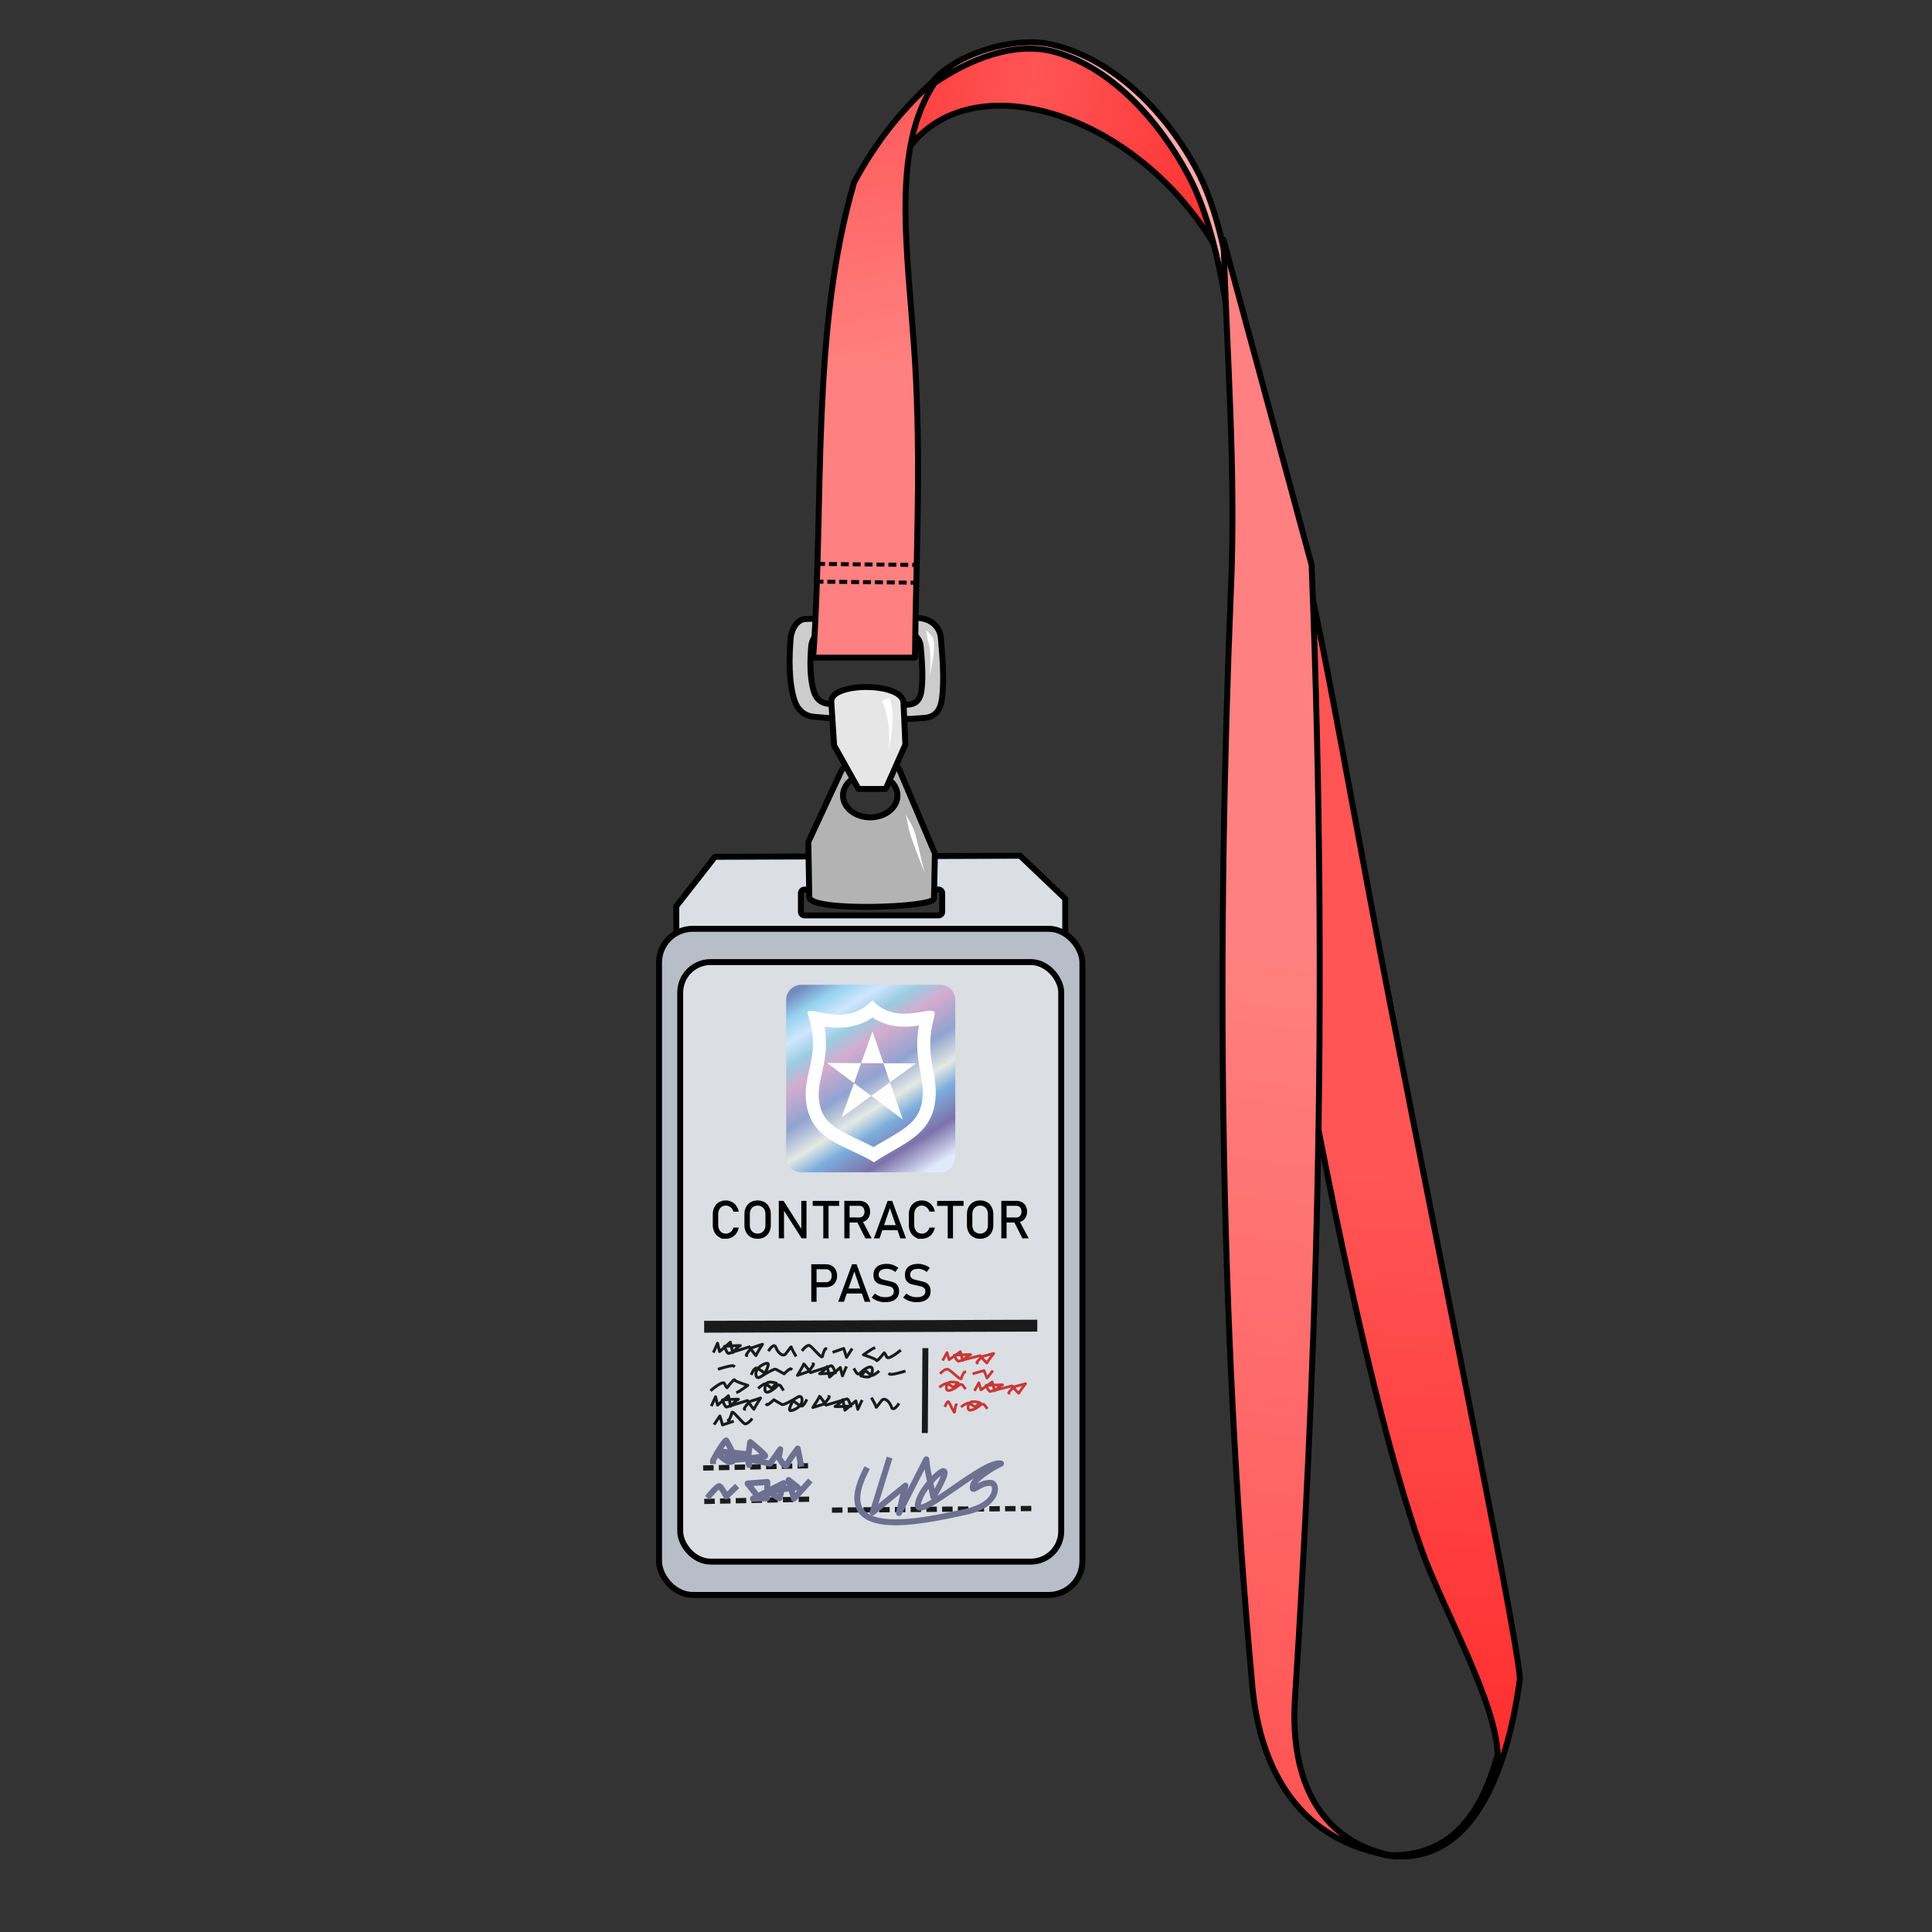 <svg xmlns="http://www.w3.org/2000/svg" xmlns:xlink="http://www.w3.org/1999/xlink" viewBox="0 0 256 256">
    <rect x="0" y="0" width="256" height="256" fill="#333333" stroke="none"/>
    <defs>
        <linearGradient id="linearGradient2006" x1="160.54" x2="174.37" y1="231.32" y2="127.73" gradientTransform="matrix(1.05 0 0 1.05 -7.218 -6.29)" gradientUnits="userSpaceOnUse">
            <stop offset="0" stop-color="#f55"/>
            <stop offset="1" stop-color="#ff8080"/>
        </linearGradient>
        <linearGradient id="linearGradient2014" x1="189.56" x2="192" y1="236.75" y2="154.58" gradientTransform="matrix(1.05 0 0 1.05 -7.218 -6.29)" gradientUnits="userSpaceOnUse">
            <stop offset="0" stop-color="#ff2a2a"/>
            <stop offset="1" stop-color="#f55"/>
        </linearGradient>
        <linearGradient id="linearGradient2032" x1="167.86" x2="106.31" y1="30.373" y2="18.169" gradientTransform="matrix(1.05 0 0 1.05 -7.218 -6.29)" gradientUnits="userSpaceOnUse">
            <stop offset="0" stop-color="#ff2a2a"/>
            <stop offset=".525" stop-color="#f55"/>
            <stop offset="1" stop-color="#ff2a2a"/>
        </linearGradient>
        <linearGradient id="linearGradient2042" x1="111.46" x2="119.32" y1="13.831" y2="51.797" gradientTransform="matrix(1.05 0 0 1.05 -7.218 -6.29)" gradientUnits="userSpaceOnUse">
            <stop offset="0" stop-color="#f55"/>
            <stop offset="1" stop-color="#ff8080"/>
        </linearGradient>
        <linearGradient id="linearGradient882" x1="107.079" x2="122.57" y1="130.426" y2="155.305" gradientUnits="userSpaceOnUse" xlink:href="#linearGradient880"/>
        <linearGradient id="linearGradient880">
            <stop offset="0" stop-color="#758bbf"/>
            <stop offset=".089" stop-color="#96d3f0"/>
            <stop offset=".179" stop-color="#d0e6fe"/>
            <stop offset=".27" stop-color="#9acce1"/>
            <stop offset=".361" stop-color="#d4acce"/>
            <stop offset=".511" stop-color="#91a3d0"/>
            <stop offset=".637" stop-color="#e4e9e4"/>
            <stop offset=".726" stop-color="#7caedd"/>
            <stop offset=".861" stop-color="#7d72aa"/>
            <stop offset="1" stop-color="#e1e9fb"/>
        </linearGradient>
    </defs>
    <path fill="#dbdee3" stroke="#000" stroke-linecap="round" stroke-linejoin="round" stroke-width=".788" d="M135.17 113.39l-40.435.141-5.125 6.55v6.407l51.538-.57v-6.833zm-28.559 4.485h17.75c.27 0 .486.217.486.486v2.445c0 .269-.217.486-.486.486h-17.75a.485.485 0 0 1-.486-.486v-2.445c0-.27.217-.486.486-.486z"/>
    <rect width="56.095" height="88.271" x="87.328" y="123.07" fill="#b7bec8" stroke="#000" stroke-linecap="round" stroke-linejoin="round" stroke-width=".788" ry="4.476"/>
    <rect width="50.485" height="79.444" x="90.132" y="127.48" fill="#dbdee3" stroke="#000" stroke-linecap="round" stroke-linejoin="round" stroke-width=".788" ry="4.029"/>
    <path fill="#ccc" stroke="#000" stroke-linecap="round" stroke-linejoin="round" stroke-width=".788" d="M121.29 81.867c-4.378.045-9.906-.05-14.583.157v-.004c-1.136.05-1.848 1.472-1.933 2.466-.22 2.59-.282 5.804.476 8.255.365 1.179 1.186 2.097 2.57 2.237 4.01.407 10.886.504 14.722.145 1.503-.141 2.076-1.158 2.262-2.473.374-2.635.03-6.21-.136-8.12-.14-1.632-1.51-2.683-3.379-2.663zm-1.758 1.83c1.362-.015 2.36.748 2.463 1.938.12 1.393.37 4 .097 5.92-.136.96-.551 1.7-1.647 1.802-2.796.261-7.811.192-10.735-.104-1.009-.102-1.606-.772-1.872-1.631-.552-1.787-.507-4.13-.347-6.018.062-.725.579-1.761 1.407-1.798 3.409-.15 7.442-.077 10.634-.11z"/>
    <path fill="#b3b3b3" stroke="#000" stroke-linecap="round" stroke-linejoin="round" stroke-width=".788" d="M119.16 101.98c-.79-1.86-6.796-1.732-7.703.22l-4.349 9.365.125 7.298c.035 2 16.502 1.403 16.526.216l.122-5.99zm-3.851.54c1.994-.001 3.612 1.294 3.611 2.892 0 1.597-1.618 2.89-3.611 2.89-1.992 0-3.607-1.294-3.608-2.89-.001-1.596 1.614-2.892 3.608-2.892z"/>
    <path fill="#e6e6e6" stroke="#000" stroke-linecap="round" stroke-linejoin="round" stroke-width=".788" d="M110.15 92.997c-.17-2.62 9.444-2.653 9.567.109l.249 5.554-2.61 5.881h-3.603l-3.23-5.772z"/>
    <path fill="url(#linearGradient2014)" stroke="#000" stroke-linecap="round" stroke-linejoin="round" stroke-width=".788" d="M183.2 245.75c13.859 2.546 17.199-16.23 18.171-23.054.36-2.522-9.228-48.975-17.325-90.495-6.075-31.152-10.503-59.091-13.719-66.014l1.446 67.665s8.138 47.489 16.51 71.276c2.772 7.874 9.93 20.203 10.168 27.383-1.345 4.683-4.493 14.21-15.252 13.238z"/>
    <path fill="url(#linearGradient2032)" stroke="#000" stroke-linecap="round" stroke-linejoin="round" stroke-width=".788" d="M119.08 21.808c7.262-14.581 31.959-7.728 42.767 12.288-1.001-3.912-3.568-20.935-22.5-27.835-14.298-1.738-19.277 7.556-20.267 15.547z"/>
    <path fill="#faa" stroke="#000" stroke-linecap="round" stroke-linejoin="round" stroke-width=".788" d="M123.05 11.533c2.309-3.833 10.735-6.915 16.309-5.638 8.323 1.909 15.374 9.244 19.329 16.812 8.066 15.437 5.638 51.947 5.638 51.947s1.335-35.947-6.797-51.295c-3.736-7.051-10.008-14.295-17.69-16.457-5.219-1.469-11.34.743-16.79 4.631z"/>
    <path fill="url(#linearGradient2042)" stroke="#000" stroke-linecap="round" stroke-linejoin="round" stroke-width=".788" d="M107.75 87.138h13.49c.13-13.023.839-25.755 0-39.262-.95-15.289-3.518-29.078 3.423-38.054-3.826 3.467-7.651 7.278-11.477 14.296-5.76 19.691-3.964 41.901-5.436 63.021z"/>
    <path fill="url(#linearGradient2006)" stroke="#000" stroke-linecap="round" stroke-linejoin="round" stroke-width=".788" d="M185.07 246c-12.444-2.177-13.949-13.546-13.49-20.739 2.619-41.066 4.609-89.735 2.215-150.41l-11.678-43.088c.453 15.302 1.643 30.428 1.006 45.907-1.928 46.89-1.649 97.012 2.82 145.77.804 8.785 4.695 20.668 19.127 22.551z"/>
    <path fill="none" stroke="#1a1a1a" stroke-linecap="square" stroke-linejoin="round" stroke-width="1.575" d="M94.09 175.8l42.569-.142"/>
    <path fill="none" stroke="#1a1a1a" stroke-linecap="square" stroke-linejoin="round" stroke-width=".788" d="M122.618 179.027l-.071 10.464"/>
    <path fill="none" stroke="#c83737" stroke-linecap="square" stroke-linejoin="round" stroke-width=".356" d="M127.478 186.327s.636-.439.848-.41c.213.03.884.527.884.527l.637-.585s-1.167-.351-1.414.088c-.248.439-.283 1.054.353.878.637-.176 1.273-.761 1.273-.761s.248-.088.424.146c.177.234.248.322.248.322m-5.463-.275s.257-.64.418-.511c.161.128.773 1.662.805 1.343.032-.32.145-.96.21-.96m2.507-1.992l.495-.907.283.937 1.485-1.054.318 1.17s.672-.673 1.025-.76c.354-.088-2.157.058-2.157.058s.354.878.602.79c.247-.087 2.828-.731 2.828-.731s.92 1.083.92.966c0-.117.884-1.259.884-1.259l-1.52.41s-.92.849-.673.849m-9.1-.889s.636-.439.848-.41c.213.03.884.527.884.527l.637-.585s-1.167-.351-1.414.088c-.248.439-.283 1.054.353.878.637-.176 1.273-.761 1.273-.761s.248-.088.424.146c.177.234.248.322.248.322m1.197-1.935l1.343-.38.39.995.671-.849m-6.764.154s.566-.585.92-.468c.353.117 1.696 1.522 1.767 1.23.07-.293.318-.879.46-.879m-2.847-1.663l.495-.907.283.937 1.485-1.054.318 1.17s.672-.673 1.025-.76c.354-.088-2.157.058-2.157.058s.354.878.602.79c.247-.087 2.828-.731 2.828-.731s.92 1.083.92.966c0-.117.884-1.259.884-1.259l-1.52.41s-.92.849-.673.849"/>
    <path fill="none" stroke="#1a1a1a" stroke-dasharray=".695,1.39" stroke-linecap="square" stroke-linejoin="round" stroke-width=".695" d="M93.667 198.94l14.209-.307m-14.36-4.123l14.209-.307m2.863 5.894l26.197-.213"/>
    <path fill="none" stroke="#6f6f91" stroke-linecap="square" stroke-linejoin="round" stroke-width=".788" d="M100.168 197.977l-1.108-1.41 2.618-.2-.05 2.164-1.863.05 4.077-2.063-.553 2.013s-1.812-.956-1.158-1.007c.654-.05 3.574-.453 3.574-.453l-1.208-.956.705 2.466 1.912-2.114m-13.138 1.71s1.107-1.359 1.359-1.258c.252.1.906 1.359.906 1.359l1.158-1.107m-2.92-3.574c0-.251 1.66-2.97 1.762-2.718.1.252 1.51 2.366.805 2.769-.705.402-2.215-1.259-1.913-1.31.302-.05 3.926.353 3.926.353s.353 2.014.151 1.31c-.201-.706.202-2.92.202-2.92s2.215 1.812 1.963 1.862c-.252.05-5.789.906-5.336.302.453-.604 5.99.705 5.99.705l1.36-1.913-.202 1.107s.856 1.46 1.057.957c.201-.504 1.46-2.165 1.46-2.165l.402 2.014m11.654-.44l-2.136 6.905 4.343-3.56-.854 3.631 3.63-7.118c.142 1.59.14 1.14.925 4.983 3.795-6.408-.689-2.228-1.658-.163-2.558 5.444 8.208-4.932 10.628-4.25-1.727.82-3.545 2.195-3.686 2.796-.34 1.447.731-.372 2.381-.24.866.07 1.121 2.869-3.38 3.84-5.984 1.294-18.098 4.035-13.228-5.513"/>
    <path fill="none" stroke="#1a1a1a" stroke-linecap="square" stroke-linejoin="round" stroke-width=".38" d="M94.334 186.147l.484-1.074.265 1.113 1.439-1.242.297 1.391s.652-.795.994-.897c.34-.103-2.078.057-2.078.057s.333 1.044.572.941c.24-.102 2.73-.852 2.73-.852s.877 1.29.878 1.15c0-.138.862-1.488.862-1.488l-1.468.478s-.892 1.002-.654 1.004m20.563-7.72s-1.522 1.258-1.718.803c-.196-.455-.33-.562-.33-.562s-.977 1.234-1.007 1.025c-.03-.209-1.757-.76-1.757-.76s1.241-.847 1.378-.88m-18.74 9.743l-1.302.43-.353-1.188-.666.996m21.635-6.838s-.623.51-.826.472c-.204-.038-.84-.64-.84-.64l-.626.684s1.116.437 1.364-.08.295-1.246-.321-1.048c-.617.198-1.243.882-1.243.882s-.24.1-.405-.181c-.165-.281-.231-.387-.231-.387m-6.402 4.108s-.355.793-.66.718c-.306-.074-1.077-.713-1.077-.713s-.563.963-.466 1.242c.097.28 1.162-.223 1.478-.703.315-.481.23-1.42-.46-.981-.689.44-1.824 1.045-1.993.972-.169-.072-1.112-.644-1.112-.644s-.798.785-.932.643m18.192-4.394s-1.747.526-1.914.349m-18.327 6.031s-.558.685-.896.54c-.338-.144-1.601-1.834-1.676-1.488-.074.346-.325 1.037-.461 1.034m22.494-2.086s-.666.996-.892.332c-.226-.664-.895-1.37-1.313-.857-.418.514-.734 1.03-.73.856.002-.173-.526-1.086-.526-1.086m-1.4.325l-.496 1.069-.252-1.117-1.453 1.226-.28-1.395s-.662.788-1.005.886c-.342.098 2.079-.033 2.079-.033s-.322-1.048-.562-.948c-.24.1-2.74.82-2.74.82s-.862-1.3-.865-1.161c-.002.139-.878 1.479-.878 1.479l1.473-.461s.904-.992.665-.996m2.245-3.819l-.465 1.083-.285-1.109-1.416 1.268-.322-1.386s-.638.806-.977.915c-.34.108 2.076-.094 2.076-.094s-.352-1.038-.59-.931c-.237.107-2.714.9-2.714.9s-.9-1.274-.898-1.136c.002.14-.835 1.504-.835 1.504l1.459-.504s.874-1.017.636-1.014m-13.466 3.434s1.498-1.285 1.703-.833c.204.451.34.555.34.555s.954-1.25.988-1.042c.034.209 1.77.73 1.77.73s-1.225.868-1.361.903m12.767-5.343l1.294-.451.375 1.18.647-1.007m-12.226 4.998s.613-.52.817-.486c.205.035.852.625.852.625l.613-.694s-1.124-.417-1.363.104c-.238.52-.272 1.25.34 1.042.614-.209 1.227-.903 1.227-.903s.238-.104.409.173c.17.278.238.383.238.383m-4.117-2.084s.34-.799.647-.73c.306.07 1.09.696 1.09.696s.545-.973.442-1.25c-.102-.279-1.158.242-1.464.729-.307.486-.204 1.424.477.972.68-.451 1.805-1.077 1.975-1.007.17.07 1.124.625 1.124.625s.783-.799.92-.66m-9.502-.005s1.737-.556 1.907-.382m9.158-2.148s.545-.695.885-.556c.34.14 1.635 1.807 1.703 1.46.068-.348.307-1.043.443-1.043m-7.491.169s.647-1.007.885-.347c.239.66.92 1.354 1.328.833.41-.52.716-1.042.716-.868 0 .174.545 1.077.545 1.077m-10.794-.515l.477-1.077.272 1.112 1.43-1.25.307 1.389s.647-.8.988-.903c.34-.104-2.078.07-2.078.07s.34 1.041.58.937c.237-.104 2.724-.868 2.724-.868s.885 1.285.885 1.146c0-.14.852-1.494.852-1.494l-1.465.486s-.885 1.008-.647 1.008"/>
    <path fill="#fff" d="M119.92 107.75c.149.308.29 1.043.461 1.872.068.333.134.635.192.819.095.298.286.83.493 1.399.252.691.554 1.51.821 2.202.33.856.613 1.503.738 1.823-.133-.34-.3-.963-.519-1.89-.17-.725-.358-1.568-.53-2.288a22.778 22.778 0 0 0-.38-1.444 6.835 6.835 0 0 0-.334-.784c-.237-.49-.705-1.218-.942-1.71zM117.36 92.659l-.484.204c.319.757.666 1.634.84 3.265.142 1.344.116 2.948.071 3.507.053-.66.342-2.048.453-3.514.123-1.61-.045-2.831-.396-3.666l-.484.204zM122.63 83.405c.19.235.232 1.142.304 1.399l.027.094c.104.365.215.81.273 1.503.086 1.034-.003 2.885-.035 3.268.048-.59.425-2.002.543-3.265.066-.71.031-1.269-.068-1.69a2.08 2.08 0 0 0-.028-.111c-.087-.305-.825-.963-1.016-1.198z"/>
    <path fill="#fff" stroke="#000" stroke-dasharray=".525,1.05" stroke-linecap="square" stroke-linejoin="round" stroke-width=".525" d="M108.32 77.069l12.956.142M108.53 74.72l12.956.142"/>
    <path d="M121.118 172.541l-.321-.068a2.513 2.513 0 0 1-1.121-.547l.434-.533c.189.164.397.287.625.369.228.082.475.123.742.123.36 0 .639-.066.837-.199a.644.644 0 0 0 .297-.566v-.003a.598.598 0 0 0-.135-.412.8.8 0 0 0-.349-.226c-.142-.049-1.251-.273-1.459-.345a1.139 1.139 0 0 1-.535-.394c-.148-.191-.222-.461-.222-.812v-.003c0-.309.069-.57.207-.788a1.29 1.29 0 0 1 .604-.497c.264-.114.582-.172.954-.172.178 0 .353.02.525.059.172.039.342.097.509.173.168.076.333.173.494.288l-.396.555a2.282 2.282 0 0 0-.565-.313 1.635 1.635 0 0 0-.566-.104c-.339 0-.603.068-.792.204a.667.667 0 0 0-.282.575v.004c0 .171.048.306.145.403.097.098.218.17.362.217.145.047 1.282.304 1.483.388.202.085.371.221.506.409.136.188.204.444.204.771v.007c0 .303-.072.563-.215.777-.144.216-.352.38-.624.492-.272.113-.601.169-.986.169l-.36-.001zm-4.174 0l-.321-.068a2.513 2.513 0 0 1-1.121-.547l.434-.533c.189.164.397.287.625.369.228.082.475.123.742.123.36 0 .639-.066.837-.199a.644.644 0 0 0 .297-.566v-.003a.598.598 0 0 0-.135-.412.8.8 0 0 0-.349-.226c-.142-.049-1.251-.273-1.459-.345a1.139 1.139 0 0 1-.535-.394c-.148-.191-.222-.461-.222-.812v-.003c0-.309.069-.57.207-.788a1.29 1.29 0 0 1 .604-.497c.264-.114.582-.172.954-.172.178 0 .353.02.525.059.172.039.342.097.509.173.168.076.333.173.494.288l-.396.555a2.282 2.282 0 0 0-.565-.313 1.635 1.635 0 0 0-.566-.104c-.339 0-.603.068-.792.204a.667.667 0 0 0-.282.575v.004c0 .171.048.306.145.403.097.098.218.17.362.217.145.047 1.282.304 1.483.388.202.085.371.221.506.409.136.188.204.444.204.771v.007c0 .303-.072.563-.215.777-.144.216-.352.38-.624.492-.272.113-.601.169-.986.169l-.36-.001zm-2.365-.051h.752l-1.832-4.97h-.595l-1.832 4.97h.752l.375-1.09h2.006zm-2.152-1.754l.775-2.256.775 2.256zm-1.695-2.491a1.323 1.323 0 0 0-.524-.535 1.578 1.578 0 0 0-.783-.189h-1.924v4.97h.697v-1.928h1.227c.296 0 .557-.063.783-.188.226-.126.4-.303.524-.532a1.64 1.64 0 0 0 .187-.798c0-.303-.062-.569-.187-.8zm-.622 1.247a.702.702 0 0 1-.661.407h-1.251v-1.716h1.251c.15 0 .283.036.396.107a.72.72 0 0 1 .265.303c.063.13.094.28.094.451 0 .17-.031.319-.094.448zm25.365-5.402h.827l-1.15-2.184c.087-.027.175-.053.253-.096.218-.119.388-.287.508-.505.12-.218.181-.469.181-.753 0-.285-.06-.536-.179-.754a1.24 1.24 0 0 0-.506-.504 1.554 1.554 0 0 0-.757-.178H132.679v4.973h.697v-2.102h1.038zm-2.099-4.311h1.303c.134 0 .252.032.354.096.102.064.18.155.235.272a.942.942 0 0 1 .084.405.926.926 0 0 1-.084.404.629.629 0 0 1-.589.367h-1.303zm-4.42 4.135a1.552 1.552 0 0 1-.613-.643 2.047 2.047 0 0 1-.217-.963V160.9c0-.364.072-.685.217-.962a1.57 1.57 0 0 1 .613-.643c.265-.151.57-.228.916-.228.347 0 .652.076.916.228.265.151.469.366.614.643.145.277.217.598.217.962v1.408c0 .365-.072.686-.217.963-.146.276-.35.491-.614.643a1.812 1.812 0 0 1-.916.227c-.346 0-.651-.076-.916-.227zm1.458-.599a.925.925 0 0 0 .362-.393c.086-.17.129-.366.129-.59v-1.456c0-.224-.043-.42-.129-.59a.925.925 0 0 0-.362-.393 1.036 1.036 0 0 0-.542-.139c-.205 0-.385.046-.541.139a.925.925 0 0 0-.362.393c-.086.17-.128.366-.128.59v1.456c0 .224.042.42.128.59.085.17.206.301.362.393.156.093.336.139.541.139.205 0 .387-.046.542-.139zm-4.834-3.532v4.307h.697v-4.307h1.405v-.663h-3.507v.663zm-3.941 4.358l-.391-.229a1.555 1.555 0 0 1-.607-.649 2.099 2.099 0 0 1-.215-.974v-1.364c0-.369.072-.694.215-.974a1.56 1.56 0 0 1 .607-.651 1.75 1.75 0 0 1 .907-.231c.285 0 .547.062.786.184s.439.294.6.518c.161.224.27.482.327.775h-.714a1.116 1.116 0 0 0-.574-.697.98.98 0 0 0-.424-.099.965.965 0 0 0-.533.147.966.966 0 0 0-.355.411 1.425 1.425 0 0 0-.126.617v1.364c0 .232.042.438.126.615a.967.967 0 0 0 .355.411.973.973 0 0 0 .533.146c.148 0 .29-.031.426-.092.135-.063.254-.153.355-.273.101-.121.173-.265.217-.432h.714a1.933 1.933 0 0 1-.328.776 1.665 1.665 0 0 1-.602.518 1.7 1.7 0 0 1-.783.183h-.516zm-2.342-.051h.752l-1.832-4.97h-.595l-1.832 4.97h.752l.375-1.09h2.006zm-2.152-1.754l.775-2.256.775 2.256zm-2.472 1.754h.827l-1.15-2.184c.087-.027.175-.053.253-.096a1.26 1.26 0 0 0 .508-.505c.121-.218.181-.469.181-.753 0-.285-.06-.536-.179-.754a1.247 1.247 0 0 0-.506-.504 1.554 1.554 0 0 0-.757-.178h-1.972v4.973h.697v-2.102h1.038zm-2.099-4.311h1.302c.134 0 .252.032.354.096.101.064.18.155.235.272a.928.928 0 0 1 .084.405.926.926 0 0 1-.084.404.629.629 0 0 1-.589.367h-1.302zm-4.887-.659v.663h1.404v4.307h.698v-4.307h1.404v-.663zm-3.801 4.966v-3.655l2.341 3.655h.639v-4.966h-.69v3.712l-2.348-3.712h-.633v4.966zm-4.413-.172a1.555 1.555 0 0 1-.614-.643 2.047 2.047 0 0 1-.217-.963V160.9c0-.364.072-.685.217-.962.145-.276.35-.491.614-.643.264-.152.57-.228.916-.228.346 0 .652.076.916.228.264.152.469.366.614.643.145.277.217.598.217.962v1.408c0 .365-.072.686-.217.963-.145.276-.35.491-.614.643-.264.152-.57.227-.916.227-.346 0-.652-.076-.916-.227zm1.458-.599a.925.925 0 0 0 .362-.393c.086-.17.128-.366.128-.59v-1.456c0-.224-.042-.42-.128-.59a.925.925 0 0 0-.362-.393 1.036 1.036 0 0 0-.542-.139c-.206 0-.386.046-.542.139a.925.925 0 0 0-.362.393c-.086.17-.128.366-.128.59v1.456c0 .224.042.42.128.59.085.17.206.301.362.393.156.093.336.139.542.139.206 0 .386-.046.542-.139zm-5.269.826l-.391-.229a1.555 1.555 0 0 1-.607-.649 2.099 2.099 0 0 1-.215-.974v-1.364c0-.369.072-.694.215-.974a1.56 1.56 0 0 1 .607-.651 1.75 1.75 0 0 1 .907-.231c.285 0 .547.062.786.184s.439.294.6.518c.161.224.27.482.327.775h-.714a1.116 1.116 0 0 0-.574-.697.98.98 0 0 0-.424-.099.965.965 0 0 0-.533.147.966.966 0 0 0-.355.411 1.425 1.425 0 0 0-.126.617v1.364c0 .232.042.438.126.615a.967.967 0 0 0 .355.411.973.973 0 0 0 .533.146c.148 0 .29-.031.426-.092.135-.063.254-.153.355-.273.101-.121.173-.265.217-.432h.714a1.933 1.933 0 0 1-.328.776 1.665 1.665 0 0 1-.602.518 1.7 1.7 0 0 1-.783.183h-.516z"/>
    <path fill="url(#linearGradient882)" d="M126.582 153.334a2 2 0 0 1-2 2H106.17a2 2 0 0 1-2-2v-20.841a2 2 0 0 1 2-2h18.411a2 2 0 0 1 2 2z"/>
    <path fill="#fff" d="M109.598 140.85l4.502.023-.945 2.638zm6.012-4.182l-1.506 4.201 2.956.016zm1.446 4.217l.87 2.534 3.464-2.514zm.87 2.534l-2.48 1.796 4.161 3.11zm-4.767.088l2.287 1.708-3.922 2.842zm10.65-8.834c.161-.576-.05-.75-.517-.75-.702 0-1.98.393-3.432.393-1.385 0-2.928-.357-4.277-1.759-1.395 1.491-3.013 1.886-4.467 1.886-1.646 0-3.079-.506-3.73-.506-.319 0-.452.119-.334.479 1.8 5.465-.682 7.66-.238 11.564.596 5.234 5.335 5.762 8.993 8.031 3.638-2.432 7.5-3.469 8.1-8.008v-.001c.514-3.898-1.589-6.001-.099-11.329zm-1.614 11.103l-.004.034c-.35 2.544-1.987 3.602-4.843 5.247-.52.299-1.051.605-1.59.936a39.085 39.085 0 0 0-2.123-1.039c-3.048-1.418-4.788-2.357-5.107-5.169-.143-1.264.097-2.341.376-3.589.38-1.709.802-3.598.335-6.188.562.09 1.198.16 1.877.16 1.706 0 3.21-.453 4.49-1.352 1.22.814 2.646 1.225 4.255 1.225.697 0 1.337-.073 1.901-.159-.457 2.599-.121 4.471.18 6.157.232 1.284.432 2.393.254 3.737z"/>
</svg>
